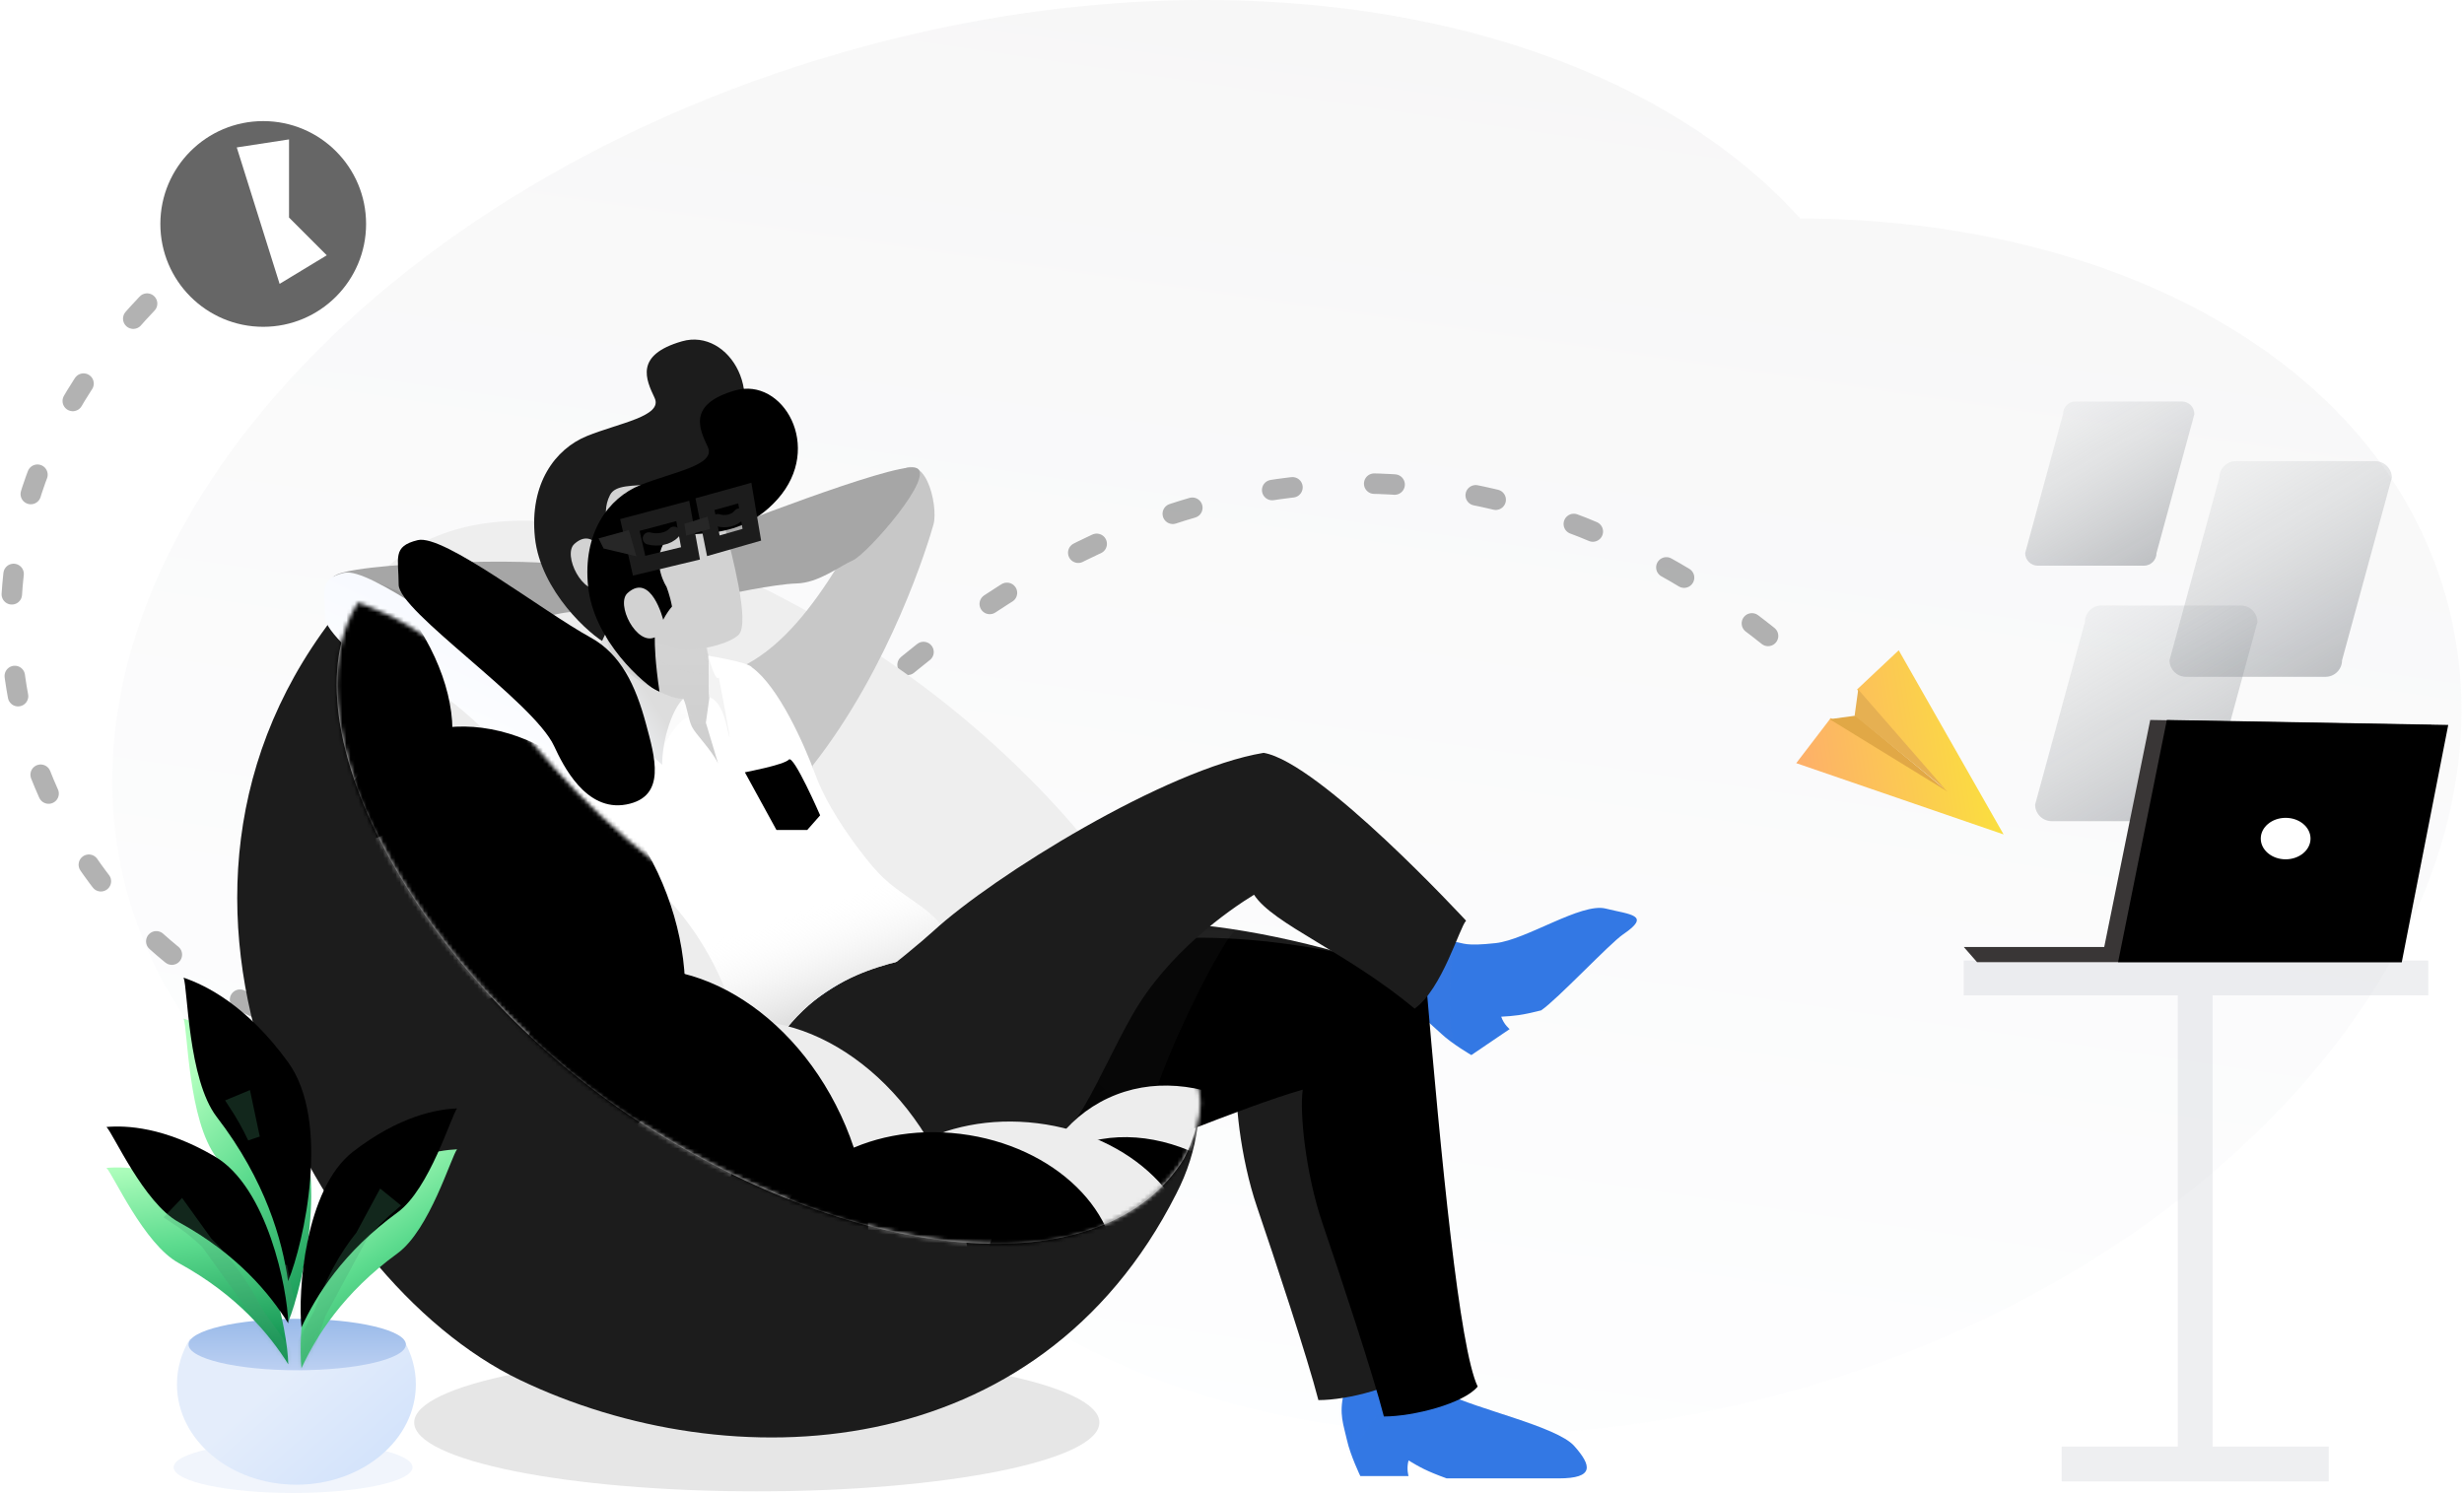 <?xml version="1.0" encoding="UTF-8"?>
<svg width="602px" height="365px" viewBox="0 0 602 365" version="1.1" xmlns="http://www.w3.org/2000/svg" xmlns:xlink="http://www.w3.org/1999/xlink">
    <!-- Generator: Sketch 51.3 (57544) - http://www.bohemiancoding.com/sketch -->
    <title>Artwork</title>
    <desc>Created with Sketch.</desc>
    <defs>
        <linearGradient x1="50%" y1="100%" x2="75.115%" y2="-5.949%" id="linearGradient-1">
            <stop stop-color="#F3F7FE" offset="0%"></stop>
            <stop stop-color="#B3B1B1" offset="100%"></stop>
        </linearGradient>
        <linearGradient x1="30.287%" y1="0%" x2="85.036%" y2="89.71%" id="linearGradient-2">
            <stop stop-color="#B3B7BA" stop-opacity="0.152" offset="0%"></stop>
            <stop stop-color="#7B7F85" stop-opacity="0.457" offset="100%"></stop>
        </linearGradient>
        <polygon id="path-3" points="1.29710448e-05 0.37 8.512 0.37 8.512 110.694 1.29710448e-05 110.694"></polygon>
        <polygon id="path-5" points="-28.374 110.659 36.886 110.659 36.886 119.171 -28.374 119.171"></polygon>
        <polygon id="path-7" points="-52.29 -8.107 61.207 -8.107 61.207 0.405 -52.29 0.405"></polygon>
        <polygon id="path-9" points="4.13452054e-05 59.18 11.912 1.09443191e-05 80.664 1.216 69.314 59.18"></polygon>
        <linearGradient x1="0%" y1="71.67%" x2="106.166%" y2="56.892%" id="linearGradient-11">
            <stop stop-color="#FDAE6B" offset="0%"></stop>
            <stop stop-color="#FAE539" offset="100%"></stop>
        </linearGradient>
        <filter x="-116.6%" y="-139.2%" width="333.3%" height="378.4%" filterUnits="objectBoundingBox" id="filter-12">
            <feGaussianBlur stdDeviation="36.781" in="SourceGraphic"></feGaussianBlur>
        </filter>
        <path d="M1.312,17.899 C0.51,14.244 -0.696,11.525 0.51,6.592 C1.716,1.658 15.592,-1.138 17.343,0.442 C19.093,2.022 18.808,2.868 25.744,6.551 C32.679,10.234 52.558,14.518 56.813,19.297 C61.068,24.075 61.86,27.234 53.017,27.234 L25.663,27.234 C20.754,25.454 19.102,24.496 16.35,22.849 C15.789,24.913 16.35,26.67 16.35,26.67 L4.57,26.67 C4.57,26.67 2.114,21.553 1.312,17.899 Z" id="path-13"></path>
        <path d="M7.348,30.886 C4.738,28.422 2.312,26.917 0.606,22.358 C-1.101,17.798 8.406,8.103 10.649,8.411 C12.893,8.72 13.123,9.543 20.619,8.724 C28.115,7.905 41.522,-1.212 47.481,0.281 C53.44,1.774 58.789,1.805 51.767,6.571 C48.467,8.812 35.69,22.466 31.724,25.158 C26.866,26.394 25.037,26.525 21.962,26.703 C22.631,28.641 24.026,29.732 24.026,29.732 L14.672,36.081 C14.672,36.081 9.959,33.35 7.348,30.886 Z" id="path-15"></path>
        <path d="M3.359,33.241 C8.664,26.083 21.654,11.152 49.617,5.713 C77.579,0.274 103.261,-4.805 150.4,9.218 C154.281,54.732 158.704,100.557 163.167,109.837 C159.763,113.98 147.464,117.145 140.249,117.145 C137.632,106.898 129.43,82.21 125.264,69.999 C121.097,57.788 119.619,42.63 120.424,37.286 C106.219,41.322 77.119,53.589 66.917,57.223 C56.715,60.857 21.71,72.378 10.124,63.103 C-1.463,53.827 -1.947,40.399 3.359,33.241 Z" id="path-17"></path>
        <filter x="-13.5%" y="-18.8%" width="127.0%" height="137.6%" filterUnits="objectBoundingBox" id="filter-19">
            <feGaussianBlur stdDeviation="14" in="SourceAlpha" result="shadowBlurInner1"></feGaussianBlur>
            <feOffset dx="16" dy="4" in="shadowBlurInner1" result="shadowOffsetInner1"></feOffset>
            <feComposite in="shadowOffsetInner1" in2="SourceAlpha" operator="arithmetic" k2="-1" k3="1" result="shadowInnerInner1"></feComposite>
            <feColorMatrix values="0 0 0 0 0.247   0 0 0 0 0.247   0 0 0 0 0.247  0 0 0 1 0" type="matrix" in="shadowInnerInner1"></feColorMatrix>
        </filter>
        <linearGradient x1="50%" y1="100%" x2="100%" y2="39.074%" id="linearGradient-20">
            <stop stop-color="#3F3F3F" offset="0%"></stop>
            <stop stop-color="#A9A9A9" stop-opacity="0.437" offset="100%"></stop>
        </linearGradient>
        <linearGradient x1="50%" y1="16.376%" x2="50%" y2="76.56%" id="linearGradient-21">
            <stop stop-color="#D5D5D5" offset="0%"></stop>
            <stop stop-color="#CECECE" offset="100%"></stop>
        </linearGradient>
        <path d="M4.841,22.763 C3.434,15.709 0.721,3.345 0.18,0.703 C-0.362,-1.939 25.878,7.187 25.878,7.187 L29.178,24.482 L32.954,53.732 C32.954,53.732 6.247,29.817 4.841,22.763 Z" id="path-22"></path>
        <linearGradient x1="76.236%" y1="86.236%" x2="67.085%" y2="62.801%" id="linearGradient-24">
            <stop stop-color="#E0E0E0" offset="0%"></stop>
            <stop stop-color="#FFFFFF" stop-opacity="0" offset="100%"></stop>
        </linearGradient>
        <path d="M45.152,0.12 C45.152,0.12 55.115,1.742 55.801,2.988 C62.28,7.694 68.514,21.7 71.176,28.956 C73.837,36.212 78.941,43.705 83.542,49.531 C88.143,55.357 90.35,56.559 96.379,60.869 C102.407,65.18 104.622,68.6 101.21,71.813 C97.798,75.027 78.152,73.779 64.166,91.253 C51.949,96.262 51.964,98.093 48.334,87.271 C44.704,76.448 14.855,49.387 10.014,45.573 C5.172,41.759 7.043,38.094 5.822,26.411 C4.602,14.729 -4.2,5.256 3.203,5.256 C9.038,7.428 14.722,2.988 17.287,2.988 C26.634,5.315 28.762,14.515 32.643,12.585 C36.523,10.656 39.007,10.656 39.007,10.656 C39.912,12.493 40.204,15.639 41.109,17.476 C42.014,19.312 45.802,22.996 47.486,26.411 L44.51,16.474 L45.34,10.532 L45.152,0.12 Z" id="path-25"></path>
        <path d="M22.899,20.133 C29.996,23.007 52.982,11.568 60.275,12.584 C66.98,13.518 58.473,3.033 55.955,1.177 C53.437,-0.678 3.092,0.163 0.45,4.035 C-2.193,7.908 17.013,17.75 22.899,20.133 Z" id="path-27"></path>
        <path d="M91.99,48.635 C91.99,48.635 88.564,43.43 91.212,38.268 C93.86,33.106 107.84,39.991 119.162,27.264 C130.484,14.536 120.424,-2.64 108.784,0.71 C97.145,4.059 99.999,10.06 102.109,14.536 C104.219,19.012 93.363,20.693 85.599,23.844 C77.835,26.995 71.498,35.472 72.866,48.635 C74.234,61.798 86.446,72.575 90.332,74.558 C89.202,66.78 89.152,63.206 89.152,61.04 C84.694,63.099 79.501,52.884 82.524,50.197 C88.299,45.063 91.212,56.756 91.212,56.756 C91.212,56.756 91.99,55.091 93.363,53.513 C92.84,50.697 91.99,48.635 91.99,48.635 Z" id="path-29"></path>
        <filter x="-30.1%" y="-20.9%" width="160.3%" height="141.7%" filterUnits="objectBoundingBox" id="filter-30">
            <feGaussianBlur stdDeviation="9" in="SourceAlpha" result="shadowBlurInner1"></feGaussianBlur>
            <feOffset dx="13" dy="12" in="shadowBlurInner1" result="shadowOffsetInner1"></feOffset>
            <feComposite in="shadowOffsetInner1" in2="SourceAlpha" operator="arithmetic" k2="-1" k3="1" result="shadowInnerInner1"></feComposite>
            <feColorMatrix values="0 0 0 0 0   0 0 0 0 0   0 0 0 0 0  0 0 0 0.14 0" type="matrix" in="shadowInnerInner1"></feColorMatrix>
        </filter>
        <linearGradient x1="23.861%" y1="57.532%" x2="50%" y2="33.787%" id="linearGradient-31">
            <stop stop-color="#EBEDF0" offset="0%"></stop>
            <stop stop-color="#DDDDDD" offset="100%"></stop>
        </linearGradient>
        <linearGradient x1="87.568%" y1="16.269%" x2="57.908%" y2="80.014%" id="linearGradient-32">
            <stop stop-color="#F5F8FF" offset="0%"></stop>
            <stop stop-color="#FFFFFF" offset="100%"></stop>
        </linearGradient>
        <path d="M68.471,81.084 C56.483,74.494 32.535,55.758 26.24,57.287 C19.946,58.816 21.579,61.657 21.579,68.173 C21.579,74.689 54.475,96.693 59.54,107.581 C61.709,112.242 67.263,123.755 77.207,121.879 C87.15,120.003 84.134,110.123 81.991,102.154 C79.472,92.786 75.854,85.143 68.471,81.084 Z" id="path-33"></path>
        <filter x="-23.9%" y="-23.1%" width="147.8%" height="146.2%" filterUnits="objectBoundingBox" id="filter-34">
            <feGaussianBlur stdDeviation="6" in="SourceAlpha" result="shadowBlurInner1"></feGaussianBlur>
            <feOffset dx="18" dy="-8" in="shadowBlurInner1" result="shadowOffsetInner1"></feOffset>
            <feComposite in="shadowOffsetInner1" in2="SourceAlpha" operator="arithmetic" k2="-1" k3="1" result="shadowInnerInner1"></feComposite>
            <feColorMatrix values="0 0 0 0 0.901   0 0 0 0 0.901   0 0 0 0 0.901  0 0 0 1 0" type="matrix" in="shadowInnerInner1"></feColorMatrix>
        </filter>
        <path d="M76.508,128.537 C131.364,162.814 188.017,166.56 207.066,136.075 C229.943,91.635 151.5,110.864 96.644,76.586 C41.789,42.309 43.144,13.697 5.306,0.071 C-13.742,30.556 21.652,94.259 76.508,128.537 Z" id="path-35"></path>
        <path d="M-21.617,85.265 C7.015,103.858 39.813,104.168 51.64,85.956 C63.467,67.745 49.843,37.908 21.212,19.314 C-7.42,0.721 -40.218,0.411 -52.045,18.623 C-63.872,36.834 -50.249,66.671 -21.617,85.265 Z" id="path-37"></path>
        <filter x="-26.9%" y="-32.0%" width="153.7%" height="164.0%" filterUnits="objectBoundingBox" id="filter-38">
            <feGaussianBlur stdDeviation="10.5" in="SourceAlpha" result="shadowBlurInner1"></feGaussianBlur>
            <feOffset dx="-27.5" dy="-39.3" in="shadowBlurInner1" result="shadowOffsetInner1"></feOffset>
            <feComposite in="shadowOffsetInner1" in2="SourceAlpha" operator="arithmetic" k2="-1" k3="1" result="shadowInnerInner1"></feComposite>
            <feColorMatrix values="0 0 0 0 0.665   0 0 0 0 0.665   0 0 0 0 0.665  0 0 0 0.43 0" type="matrix" in="shadowInnerInner1"></feColorMatrix>
        </filter>
        <path d="M78.83,159.376 C99.931,149.537 106.49,118.945 93.482,91.047 C80.473,63.15 52.821,48.511 31.721,58.35 C10.62,68.19 4.06,98.782 17.069,126.679 C30.078,154.577 57.729,169.216 78.83,159.376 Z" id="path-39"></path>
        <filter x="-25.6%" y="-21.4%" width="151.1%" height="142.8%" filterUnits="objectBoundingBox" id="filter-40">
            <feGaussianBlur stdDeviation="10.5" in="SourceAlpha" result="shadowBlurInner1"></feGaussianBlur>
            <feOffset dx="-14.9" dy="-24.9" in="shadowBlurInner1" result="shadowOffsetInner1"></feOffset>
            <feComposite in="shadowOffsetInner1" in2="SourceAlpha" operator="arithmetic" k2="-1" k3="1" result="shadowInnerInner1"></feComposite>
            <feColorMatrix values="0 0 0 0 0.665   0 0 0 0 0.665   0 0 0 0 0.665  0 0 0 0.43 0" type="matrix" in="shadowInnerInner1"></feColorMatrix>
        </filter>
        <path d="M133.552,206.396 C154.652,196.557 161.212,165.965 148.203,138.068 C135.194,110.17 107.543,95.531 86.442,105.37 C65.342,115.21 58.782,145.802 71.791,173.699 C84.8,201.597 112.451,216.236 133.552,206.396 Z" id="path-41"></path>
        <filter x="-25.6%" y="-21.4%" width="151.1%" height="142.8%" filterUnits="objectBoundingBox" id="filter-42">
            <feGaussianBlur stdDeviation="10.5" in="SourceAlpha" result="shadowBlurInner1"></feGaussianBlur>
            <feOffset dx="-24.9" dy="-12.7" in="shadowBlurInner1" result="shadowOffsetInner1"></feOffset>
            <feComposite in="shadowOffsetInner1" in2="SourceAlpha" operator="arithmetic" k2="-1" k3="1" result="shadowInnerInner1"></feComposite>
            <feColorMatrix values="0 0 0 0 0.665   0 0 0 0 0.665   0 0 0 0 0.665  0 0 0 0.43 0" type="matrix" in="shadowInnerInner1"></feColorMatrix>
        </filter>
        <path d="M235.698,222.205 C256.799,212.365 263.359,181.774 250.35,153.876 C237.341,125.978 209.69,111.339 188.589,121.179 C167.489,131.018 160.929,161.61 173.938,189.508 C186.946,217.405 214.598,232.044 235.698,222.205 Z" id="path-43"></path>
        <filter x="-18.7%" y="-15.7%" width="137.4%" height="131.4%" filterUnits="objectBoundingBox" id="filter-44">
            <feGaussianBlur stdDeviation="10.5" in="SourceAlpha" result="shadowBlurInner1"></feGaussianBlur>
            <feOffset dx="-9.9" dy="12.6" in="shadowBlurInner1" result="shadowOffsetInner1"></feOffset>
            <feComposite in="shadowOffsetInner1" in2="SourceAlpha" operator="arithmetic" k2="-1" k3="1" result="shadowInnerInner1"></feComposite>
            <feColorMatrix values="0 0 0 0 0.665   0 0 0 0 0.665   0 0 0 0 0.665  0 0 0 0.43 0" type="matrix" in="shadowInnerInner1"></feColorMatrix>
        </filter>
        <path d="M163.421,191.289 C186.53,194.126 207.021,182.106 209.19,164.44 C211.36,146.775 194.385,130.155 171.276,127.317 C148.168,124.48 127.676,136.5 125.507,154.165 C123.338,171.831 140.313,188.451 163.421,191.289 Z" id="path-45"></path>
        <filter x="-23.7%" y="-30.7%" width="147.3%" height="161.4%" filterUnits="objectBoundingBox" id="filter-46">
            <feGaussianBlur stdDeviation="10.5" in="SourceAlpha" result="shadowBlurInner1"></feGaussianBlur>
            <feOffset dx="-18.8" dy="2.6" in="shadowBlurInner1" result="shadowOffsetInner1"></feOffset>
            <feComposite in="shadowOffsetInner1" in2="SourceAlpha" operator="arithmetic" k2="-1" k3="1" result="shadowInnerInner1"></feComposite>
            <feColorMatrix values="0 0 0 0 0.665   0 0 0 0 0.665   0 0 0 0 0.665  0 0 0 0.43 0" type="matrix" in="shadowInnerInner1"></feColorMatrix>
        </filter>
        <linearGradient x1="100%" y1="100%" x2="27.934%" y2="50%" id="linearGradient-47">
            <stop stop-color="#CEE0FB" offset="0%"></stop>
            <stop stop-color="#E4EDFB" offset="100%"></stop>
        </linearGradient>
        <path d="M55.515,0.961 C57.345,4.167 58.37,7.759 58.37,11.552 C58.37,25.096 45.303,36.076 29.185,36.076 C13.066,36.076 4.05345151e-05,25.096 4.05345151e-05,11.552 C4.05345151e-05,7.538 1.148,3.749 3.183,0.405 C16.111,2.452 41.845,2.32 55.515,0.961 Z" id="path-48"></path>
        <linearGradient x1="50%" y1="0%" x2="50%" y2="100%" id="linearGradient-50">
            <stop stop-color="#99BAE9" offset="0%"></stop>
            <stop stop-color="#BCD0F2" offset="100%"></stop>
        </linearGradient>
        <path d="M26.55,1.29710448e-05 C41.213,1.29710448e-05 53.1,2.813 53.1,6.283 C53.1,9.753 41.213,12.566 26.55,12.566 C11.887,12.566 -4.45879667e-05,9.753 -4.45879667e-05,6.283 C-4.45879667e-05,2.813 11.887,1.29710448e-05 26.55,1.29710448e-05 Z" id="path-51"></path>
        <linearGradient x1="34.233%" y1="5.042%" x2="78.602%" y2="100%" id="linearGradient-53">
            <stop stop-color="#B1FFBE" offset="0%"></stop>
            <stop stop-color="#5CDB8E" offset="44.421%"></stop>
            <stop stop-color="#149654" offset="100%"></stop>
        </linearGradient>
        <path d="M25.537,74.178 C24.087,64.144 20.098,49.655 8.107,34.049 C1.043,24.856 1.02,2.469 3.64810636e-05,-2.59420897e-05 C5.543,1.906 15.5,6.819 25.537,20.673 C36.058,35.195 29.384,64.811 25.537,74.178 Z" id="path-54"></path>
        <filter x="-36.9%" y="-15.5%" width="173.7%" height="131.0%" filterUnits="objectBoundingBox" id="filter-56">
            <feGaussianBlur stdDeviation="6.5" in="SourceAlpha" result="shadowBlurInner1"></feGaussianBlur>
            <feOffset dx="0" dy="-10" in="shadowBlurInner1" result="shadowOffsetInner1"></feOffset>
            <feComposite in="shadowOffsetInner1" in2="SourceAlpha" operator="arithmetic" k2="-1" k3="1" result="shadowInnerInner1"></feComposite>
            <feColorMatrix values="0 0 0 0 0.221   0 0 0 0 0.779   0 0 0 0 0.473  0 0 0 1 0" type="matrix" in="shadowInnerInner1"></feColorMatrix>
        </filter>
        <linearGradient x1="78.601%" y1="-9.302%" x2="90.361%" y2="88.816%" id="linearGradient-57">
            <stop stop-color="#B1FFBE" offset="0%"></stop>
            <stop stop-color="#5CDB8E" offset="44.421%"></stop>
            <stop stop-color="#149654" offset="100%"></stop>
        </linearGradient>
        <path d="M44.633,48.402 C40.153,41.237 32.239,31.527 17.843,23.654 C9.362,19.017 1.819,1.952 0.21,0.412 C5.081,0.003 14.33,0.405 26.646,7.598 C39.557,15.138 44.419,39.966 44.633,48.402 Z" id="path-58"></path>
        <filter x="-25.9%" y="-23.9%" width="151.8%" height="147.8%" filterUnits="objectBoundingBox" id="filter-60">
            <feGaussianBlur stdDeviation="6.5" in="SourceAlpha" result="shadowBlurInner1"></feGaussianBlur>
            <feOffset dx="0" dy="-10" in="shadowBlurInner1" result="shadowOffsetInner1"></feOffset>
            <feComposite in="shadowOffsetInner1" in2="SourceAlpha" operator="arithmetic" k2="-1" k3="1" result="shadowInnerInner1"></feComposite>
            <feColorMatrix values="0 0 0 0 0.221   0 0 0 0 0.779   0 0 0 0 0.473  0 0 0 1 0" type="matrix" in="shadowInnerInner1"></feColorMatrix>
        </filter>
        <path d="M0.424,53.842 C3.956,46.13 10.579,35.442 23.898,25.746 C31.743,20.034 37.042,2.07 38.444,0.329 C33.54,0.55 24.379,2.143 13.045,10.893 C1.164,20.066 -0.458,45.415 0.424,53.842 Z" id="path-61"></path>
        <filter x="-30.1%" y="-21.5%" width="160.2%" height="143.0%" filterUnits="objectBoundingBox" id="filter-63">
            <feGaussianBlur stdDeviation="6.5" in="SourceAlpha" result="shadowBlurInner1"></feGaussianBlur>
            <feOffset dx="0" dy="-10" in="shadowBlurInner1" result="shadowOffsetInner1"></feOffset>
            <feComposite in="shadowOffsetInner1" in2="SourceAlpha" operator="arithmetic" k2="-1" k3="1" result="shadowInnerInner1"></feComposite>
            <feColorMatrix values="0 0 0 0 0.221   0 0 0 0 0.779   0 0 0 0 0.473  0 0 0 1 0" type="matrix" in="shadowInnerInner1"></feColorMatrix>
        </filter>
        <path d="M25.131,-8.10690301e-07 C39.011,-8.10690301e-07 50.263,11.252 50.263,25.131 C50.263,39.011 39.011,50.263 25.131,50.263 C11.252,50.263 1.11022302e-16,39.011 1.11022302e-16,25.131 C1.11022302e-16,11.252 11.252,-8.10690301e-07 25.131,-8.10690301e-07 Z" id="path-64"></path>
    </defs>
    <g id="Welcome" stroke="none" stroke-width="1" fill="none" fill-rule="evenodd">
        <g id="Home" transform="translate(-218, -6316)">
            <g id="Group-2" transform="translate(220, 6300)">
                <g id="Artwork" transform="translate(0, 16)">
                    <path d="M437.818,53.368 C514.947,53.659 579.022,88.239 595.437,145.317 C617.253,221.176 546.621,308.048 437.675,339.35 C359.019,361.95 281.896,349.405 236.882,312.135 C136.936,324.775 49.132,287.877 29.425,219.352 C6.475,139.55 84.568,47.075 203.85,12.802 C299.686,-14.733 392.952,3.679 437.818,53.368 Z" id="background" fill="url(#linearGradient-1)" opacity="0.118"></path>
                    <g id="programs" transform="translate(492.786, 98.094)" fill="url(#linearGradient-2)">
                        <path d="M12.342,-1.98619124e-05 L38.26,-1.98619124e-05 C39.964,-1.98619124e-05 41.345,1.382 41.345,3.087 L32.089,37.042 C32.089,38.747 30.707,40.129 29.003,40.129 L3.086,40.129 C1.381,40.129 -1.62138061e-05,38.747 -1.62138061e-05,37.042 L9.256,3.087 C9.256,1.382 10.638,-1.98619124e-05 12.342,-1.98619124e-05 Z" id="3"></path>
                        <path d="M51.479,14.592 L85.528,14.592 C87.767,14.592 89.581,16.407 89.581,18.646 L77.421,63.234 C77.421,65.472 75.606,67.287 73.367,67.287 L39.318,67.287 C37.08,67.287 35.265,65.472 35.265,63.234 L47.425,18.646 C47.425,16.407 49.24,14.592 51.479,14.592 Z" id="2"></path>
                        <path d="M18.646,49.857 L52.695,49.857 C54.934,49.857 56.748,51.672 56.748,53.911 L44.588,98.499 C44.588,100.738 42.773,102.552 40.534,102.552 L6.486,102.552 C4.247,102.552 2.432,100.738 2.432,98.499 L14.592,53.911 C14.592,51.672 16.407,49.857 18.646,49.857 Z" id="1"></path>
                    </g>
                    <g id="laptop" transform="translate(477.788, 175.92)">
                        <g id="table" opacity="0.2" transform="translate(52.29, 66.882)">
                            <mask id="mask-4" fill="white">
                                <use xlink:href="#path-3"></use>
                            </mask>
                            <use id="Rectangle-3" fill="#ABB0BB" xlink:href="#path-3"></use>
                            <mask id="mask-6" fill="white">
                                <use xlink:href="#path-5"></use>
                            </mask>
                            <use id="Rectangle-2-copy" fill="#ABB0BB" xlink:href="#path-5"></use>
                            <mask id="mask-8" fill="white">
                                <use xlink:href="#path-7"></use>
                            </mask>
                            <use id="Rectangle-2" fill="#ABB0BB" xlink:href="#path-7"></use>
                        </g>
                        <polygon id="front" fill="#393636" points="33.644 58.775 45.555 1.09443191e-05 114.307 1.216 102.552 58.775"></polygon>
                        <polygon id="bottom" fill="#393636" points="3.93184797e-05 55.471 107.002 55.471 107.002 59.18 3.243 59.18"></polygon>
                        <g id="back" transform="translate(37.697, 0)">
                            <mask id="mask-10" fill="white">
                                <use xlink:href="#path-9"></use>
                            </mask>
                            <use id="Shape-9" fill="#000000" xlink:href="#path-9"></use>
                            <path d="M40.94,23.915 C44.298,23.915 47.02,26.184 47.02,28.982 C47.02,31.78 44.298,34.049 40.94,34.049 C37.582,34.049 34.86,31.78 34.86,28.982 C34.86,26.184 37.582,23.915 40.94,23.915 Z" id="Ellipse-5" fill="#FFFFFF" mask="url(#mask-10)"></path>
                        </g>
                    </g>
                    <g id="message" transform="translate(0.292, 74.178)">
                        <path d="M33.644,8.10690303e-05 C-65.481,104.134 80.186,251.427 168.573,140.781 C317.468,-45.61 444.258,94.445 444.258,94.445" id="line" stroke="#666666" stroke-width="5" fill-opacity="0" fill="#000000" opacity="0.5" stroke-linecap="round" stroke-dasharray="5,20"></path>
                        <g id="rocket" transform="translate(436.557, 84.717)">
                            <polygon id="Shape-5" fill="url(#linearGradient-11)" points="0.005 27.577 8.449 16.546 35.819 33.672 14.854 9.579 25.045 2.02672576e-05 50.668 44.993"></polygon>
                            <polygon id="Shape-6" fill="#E1A846" points="8.158 16.836 14.563 15.965 36.983 34.543"></polygon>
                            <polygon id="Shape-7" fill="#E6B052" points="14.272 15.965 15.146 9.579 36.401 33.963"></polygon>
                        </g>
                    </g>
                    <g id="Person" transform="translate(55.824, 82.69)">
                        <path d="M127.076,281.715 C173.304,281.715 210.779,274.183 210.779,264.893 C210.779,255.603 173.304,248.071 127.076,248.071 C80.847,248.071 43.372,255.603 43.372,264.893 C43.372,274.183 80.847,281.715 127.076,281.715 Z" id="chair-shadow" fill="#E6E6E6"></path>
                        <path d="M69.143,254.468 C120.439,279.075 195.753,275.824 229.537,209.047 C251.857,166.08 204.236,114.63 151.928,78.854 C104.981,46.746 63.224,39.464 38.723,57.541 C35.926,59.605 30.953,59.199 28.693,62.008 C-33.494,132.991 17.848,229.86 69.143,254.468 Z" id="chair" fill="#1C1C1C"></path>
                        <path d="M100.829,192.987 C155.684,227.264 212.338,231.01 231.387,200.525 C249.062,167.59 206.183,108.024 151.327,73.746 C96.471,39.469 48.676,34.036 29.627,64.521 C10.578,95.005 45.973,158.709 100.829,192.987 Z" id="cushion" fill="#EEEEEE"></path>
                        <path d="M113.225,168.939 C137.821,184.318 163.223,185.998 171.765,172.322 C179.689,157.546 160.464,130.822 135.868,115.444 C111.272,100.066 89.842,97.628 81.3,111.305 C72.759,124.982 88.63,153.561 113.225,168.939 Z" id="shadow" fill="#94B0D7" filter="url(#filter-12)"></path>
                        <g id="shoe" transform="translate(269.96, 251.314)">
                            <mask id="mask-14" fill="white">
                                <use xlink:href="#path-13"></use>
                            </mask>
                            <use id="Path-17" fill="#3378E4" xlink:href="#path-13"></use>
                            <path d="M1.342,23.901 C3.879,17.362 13.771,5.162 16.637,1.192 C18.547,-1.455 12.217,0.105 -2.354,5.871 C-1.582,22.25 -0.35,28.26 1.342,23.901 Z" id="Path-21" fill="#3D82F0" style="mix-blend-mode: multiply;" opacity="0.2" mask="url(#mask-14)"></path>
                        </g>
                        <g id="shoe" transform="translate(286.984, 139.033)">
                            <mask id="mask-16" fill="white">
                                <use xlink:href="#path-15"></use>
                            </mask>
                            <use id="Path-17-Copy" fill="#3378E4" xlink:href="#path-15"></use>
                            <path d="M11.211,35.119 C7.284,26.983 11.328,8.628 9.537,7.002 C8.343,5.918 4.826,10.297 -1.013,20.138 C-3.791,22.893 -2.948,26.33 1.515,30.449 C8.21,36.628 15.137,43.254 11.211,35.119 Z" id="Path-19" fill="#617FC8" style="mix-blend-mode: multiply;" opacity="0.2" mask="url(#mask-16)"></path>
                        </g>
                        <path d="M124.526,79.661 C142.743,69.96 153.123,41.643 160.647,33.681 C168.171,25.719 171.494,40.952 170.25,45.437 C169.006,49.922 159.837,80.066 140.696,104.41 C140.696,120.314 122.172,92.421 124.526,79.661 Z" id="sleeve" fill="#C7C7C7"></path>
                        <path d="M116.733,47.53 C116.733,47.53 159.912,30.453 165.75,31.582 C171.587,32.711 154.14,52.61 150.571,54.215 C147.001,55.821 142.15,59.738 136.781,59.878 C131.413,60.018 119.072,62.676 119.072,62.676 L116.733,47.53 Z" id="arm" fill="#A6A6A6"></path>
                        <g id="leg" transform="translate(124.036, 142.276)">
                            <mask id="mask-18" fill="white">
                                <use xlink:href="#path-17"></use>
                            </mask>
                            <g id="Path-7">
                                <use fill="#1C1C1C" fill-rule="evenodd" xlink:href="#path-17"></use>
                                <use fill="black" fill-opacity="1" filter="url(#filter-19)" xlink:href="#path-17"></use>
                            </g>
                            <path d="M99.742,45.591 C99.742,39.248 115.803,5.773 120.103,2.194 C122.97,-0.192 120.147,-1.207 111.632,-0.853 C92.235,19.28 81.263,34.761 78.716,45.591 C74.895,61.835 99.742,51.933 99.742,45.591 Z" id="Path" fill="url(#linearGradient-20)" style="mix-blend-mode: multiply;" opacity="0.3" mask="url(#mask-18)"></path>
                        </g>
                        <g id="neck" transform="translate(87.555, 60.802)">
                            <mask id="mask-23" fill="white">
                                <use xlink:href="#path-22"></use>
                            </mask>
                            <use id="Path-4" fill="url(#linearGradient-21)" xlink:href="#path-22"></use>
                            <path d="M1.611,1.438 C1.611,4.094 11.569,15.45 16.948,18.563 C20.534,20.638 25.558,21.579 32.019,21.387 L30.542,6.095 L1.611,-1.21 C1.611,-1.215 1.611,-0.332 1.611,1.438 Z" id="Path-22" fill="#C6C6C6" style="mix-blend-mode: multiply;" opacity="0.2" mask="url(#mask-23)"></path>
                        </g>
                        <g id="shirt" transform="translate(70.125, 77.421)">
                            <mask id="mask-26" fill="white">
                                <use xlink:href="#path-25"></use>
                            </mask>
                            <g id="Path-9">
                                <use fill="#FFFFFF" xlink:href="#path-25"></use>
                                <use fill="url(#linearGradient-24)" xlink:href="#path-25"></use>
                            </g>
                            <path d="M33.605,23.179 C36.554,17.815 38.887,15.133 40.605,15.133 C42.322,15.133 42.022,12.526 39.703,7.31 L31.67,13.385 L33.605,23.179 Z" id="Path-23" fill="#D9D9D9" opacity="0.3" mask="url(#mask-26)"></path>
                        </g>
                        <path d="M170.216,144.812 C184.899,131.333 226.929,105.247 250.898,101.264 C264.628,103.547 300.361,142.276 300.361,142.276 C298.75,143.974 294.503,159.027 287.795,163.759 C270.902,149.736 253.289,143.188 248.559,135.937 C242.66,139.528 227.496,150.015 218.774,165.423 C210.051,180.83 204.265,198.384 194.325,198.823 C184.385,199.263 170.368,200.398 157.455,192.09 C149.956,187.264 128.365,176.509 138.854,169.462 C144.865,165.423 164.06,150.462 170.216,144.812 Z" id="leg" fill="#1C1C1C"></path>
                        <path d="M112.979,32.322 C113.973,34.832 119.43,45.848 119.956,48.594 C120.481,51.34 125.674,69.655 122.581,72.476 C119.487,75.297 110.211,76.725 107.619,75.821 C105.027,74.918 99.454,74.34 97.283,70.53 C95.615,67.602 90.314,60.806 88.924,61.195 C88.416,62.239 86.646,63.354 85.759,62.637 C81.928,59.541 78.645,56.188 80.204,48.594 C81.762,41 87.227,37.253 93.086,34.788 C98.944,32.322 111.984,29.812 112.979,32.322 Z" id="face" fill="#D2D2D2"></path>
                        <g id="arm" transform="translate(23.105, 54.316)">
                            <mask id="mask-28" fill="white">
                                <use xlink:href="#path-27"></use>
                            </mask>
                            <use id="Path-13" fill="#A6A6A6" xlink:href="#path-27"></use>
                            <path d="M8.925,4.396 C10.417,4.939 40.688,18.13 48.177,16.303 C53.17,15.085 46.949,17.388 29.514,23.211 C14.793,10.306 7.93,4.034 8.925,4.396 Z" id="Path-24" fill="#737475" opacity="0.5" mask="url(#mask-28)"></path>
                        </g>
                        <g id="hair">
                            <use fill="#1C1C1C" fill-rule="evenodd" xlink:href="#path-29"></use>
                            <use fill="black" fill-opacity="1" filter="url(#filter-30)" xlink:href="#path-29"></use>
                        </g>
                        <path d="M115.519,87.674 C119.063,88.934 119.742,95.481 120.351,97.327 C120.959,99.173 117.796,82.855 117.796,82.855 C116.683,84.391 114.302,73.97 114.75,75.498 C115.953,79.608 114.945,84.263 115.519,87.674 Z" id="colar" fill="#F3F3F3"></path>
                        <path d="M103.953,104.171 C103.953,98.371 106.259,90.767 109.105,88.054 C104.977,88.309 92.834,81.054 91.538,77.009 C90.242,72.965 90.001,72.387 90.001,72.387 C90.001,72.387 87.502,77.224 87.502,80.292 C89.27,86.947 97.161,98.5 103.953,104.171 Z" id="colar" fill="url(#linearGradient-31)"></path>
                        <g id="sleeve">
                            <use fill="url(#linearGradient-32)" fill-rule="evenodd" xlink:href="#path-33"></use>
                            <use fill="black" fill-opacity="1" filter="url(#filter-34)" xlink:href="#path-33"></use>
                        </g>
                        <g id="glasses" transform="translate(88.365, 37.697)">
                            <path d="M12.339,11.174 C14.438,11.732 17.06,11.324 18.462,9.793" id="Path-18" stroke="#1C1C1C" stroke-width="3" fill-opacity="0" fill="#000000" stroke-linecap="round"></path>
                            <path d="M29.174,6.715 C30.986,7.273 33.251,6.865 34.462,5.334" id="Path-18-Copy" stroke="#1C1C1C" stroke-width="3" fill-opacity="0" fill="#000000" stroke-linecap="round"></path>
                            <polygon id="Path-14" stroke="#1C1C1C" stroke-width="4" fill-opacity="0" fill="#000000" points="7.702 7.886 9.956 17.841 22.512 14.827 20.621 4.459"></polygon>
                            <polygon id="Path-14-Copy" stroke="#1C1C1C" stroke-width="4" fill-opacity="0" fill="#000000" points="26.051 2.799 28.096 12.971 37.498 10.275 35.782 0.095"></polygon>
                            <polygon id="Path-15" fill="#272727" points="7.448 9.139 0.045 11.165 1.283 13.636 9.284 15.525"></polygon>
                            <polygon id="Path-16" fill="#272727" points="21.037 7.598 26.686 5.858 27.307 8.84 21.442 10.476"></polygon>
                        </g>
                        <g id="cushion" transform="translate(24.321, 64.45)">
                            <g id="Mask-by-Oval">
                                <g id="Oval-3-+-Oval-3-Copy-+-Oval-3-Copy-2-+-Oval-3-Copy-4-+-Oval-3-Copy-3-Mask">
                                    <mask id="mask-36" fill="white">
                                        <use xlink:href="#path-35"></use>
                                    </mask>
                                    <use id="Mask" fill-opacity="0" fill="#000000" xlink:href="#path-35"></use>
                                    <g id="Oval-3" mask="url(#mask-36)">
                                        <use fill="#EDEDED" fill-rule="evenodd" xlink:href="#path-37"></use>
                                        <use fill="black" fill-opacity="1" filter="url(#filter-38)" xlink:href="#path-37"></use>
                                    </g>
                                    <g id="Oval-3-Copy" mask="url(#mask-36)">
                                        <use fill="#EDEDED" fill-rule="evenodd" xlink:href="#path-39"></use>
                                        <use fill="black" fill-opacity="1" filter="url(#filter-40)" xlink:href="#path-39"></use>
                                    </g>
                                    <g id="Oval-3-Copy-2" mask="url(#mask-36)">
                                        <use fill="#EDEDED" fill-rule="evenodd" xlink:href="#path-41"></use>
                                        <use fill="black" fill-opacity="1" filter="url(#filter-42)" xlink:href="#path-41"></use>
                                    </g>
                                    <g id="Oval-3-Copy-4" mask="url(#mask-36)">
                                        <use fill="#EDEDED" fill-rule="evenodd" xlink:href="#path-43"></use>
                                        <use fill="black" fill-opacity="1" filter="url(#filter-44)" xlink:href="#path-43"></use>
                                    </g>
                                    <g id="Oval-3-Copy-3" mask="url(#mask-36)">
                                        <use fill="#EDEDED" fill-rule="evenodd" xlink:href="#path-45"></use>
                                        <use fill="black" fill-opacity="1" filter="url(#filter-46)" xlink:href="#path-45"></use>
                                    </g>
                                </g>
                            </g>
                        </g>
                        <path d="M124.16,106.018 C124.16,106.018 133.754,104.204 134.905,102.913 C136.055,101.623 142.553,116.531 142.553,116.531 L139.398,120.112 L131.878,120.112 L124.16,106.018 Z" id="pocket" fill="#000000"></path>
                    </g>
                    <g id="Plant" transform="translate(23.802, 248.882)">
                        <g id="Pot" transform="translate(16.619, 73.367)">
                            <path d="M29.185,29.996 C45.303,29.996 58.37,32.808 58.37,36.278 C58.37,39.748 45.303,42.561 29.185,42.561 C13.066,42.561 -1.8645877e-05,39.748 -1.8645877e-05,36.278 C-1.8645877e-05,32.808 13.066,29.996 29.185,29.996 Z" id="shadow" fill="#BBCFF2" opacity="0.2"></path>
                            <g id="Ellipse-2" transform="translate(0.811, 4.459)">
                                <mask id="mask-49" fill="white">
                                    <use xlink:href="#path-48"></use>
                                </mask>
                                <use fill="url(#linearGradient-47)" xlink:href="#path-48"></use>
                            </g>
                            <g id="Ellipse-1" transform="translate(3.648, 0)">
                                <mask id="mask-52" fill="white">
                                    <use xlink:href="#path-51"></use>
                                </mask>
                                <use fill="url(#linearGradient-50)" xlink:href="#path-51"></use>
                            </g>
                        </g>
                        <g id="leaves">
                            <g id="leaf">
                                <g transform="translate(19.051, 0)">
                                    <g id="Shape-2">
                                        <mask id="mask-55" fill="white">
                                            <use xlink:href="#path-54"></use>
                                        </mask>
                                        <g>
                                            <use fill="url(#linearGradient-53)" fill-rule="evenodd" xlink:href="#path-54"></use>
                                            <use fill="black" fill-opacity="1" filter="url(#filter-56)" xlink:href="#path-54"></use>
                                        </g>
                                        <path d="M17.146,29.135 L15.121,19.552 L12.4,20.686 C14.213,23.446 15.791,26.241 17.146,29.135 Z M23.776,60.509 C23.908,64.709 23.855,69.219 23.633,74.11 L26.599,73.868 L23.776,60.509 Z" id="Shape-3" stroke="#489C71" stroke-width="3" fill-opacity="0" fill="#000000" opacity="0.5" style="mix-blend-mode: multiply;" mask="url(#mask-55)"></path>
                                    </g>
                                </g>
                                <g transform="translate(0, 36.076)">
                                    <g id="Shape-2">
                                        <mask id="mask-59" fill="white">
                                            <use xlink:href="#path-58"></use>
                                        </mask>
                                        <g>
                                            <use fill="url(#linearGradient-57)" fill-rule="evenodd" xlink:href="#path-58"></use>
                                            <use fill="black" fill-opacity="1" filter="url(#filter-60)" xlink:href="#path-58"></use>
                                        </g>
                                        <path d="M37.113,35.943 L24.696,18.679 C29.432,23.214 33.406,28.744 37.113,35.943 Z M24.696,18.679 L18.523,10.096 L16.491,12.231 C19.486,14.169 22.197,16.285 24.696,18.679 Z M37.113,35.943 C39.102,39.806 41.014,44.151 42.925,49.08 L45.541,47.662 L37.113,35.943 Z" id="Shape-3" stroke="#489C71" stroke-width="3" fill-opacity="0" fill="#000000" opacity="0.5" style="mix-blend-mode: multiply;" mask="url(#mask-59)"></path>
                                    </g>
                                </g>
                                <g transform="translate(47.425, 31.617)">
                                    <g id="Shape-2">
                                        <mask id="mask-62" fill="white">
                                            <use xlink:href="#path-61"></use>
                                        </mask>
                                        <g>
                                            <use fill="url(#linearGradient-53)" fill-rule="evenodd" xlink:href="#path-61"></use>
                                            <use fill="black" fill-opacity="1" filter="url(#filter-63)" xlink:href="#path-61"></use>
                                        </g>
                                        <path d="M4.907,40.441 C7.682,32.723 10.947,26.659 15.114,21.5 L4.907,40.441 Z M15.114,21.5 C17.281,18.817 19.691,16.379 22.403,14.08 L20.113,12.224 L15.114,21.5 Z M4.907,40.441 L-1.923,53.114 L0.854,54.183 C2.109,49.065 3.439,44.522 4.907,40.441 Z" id="Shape-3" stroke="#489C71" stroke-width="3" fill-opacity="0" fill="#000000" opacity="0.5" style="mix-blend-mode: multiply;" mask="url(#mask-62)"></path>
                                    </g>
                                </g>
                            </g>
                        </g>
                    </g>
                    <g id="Clock" opacity="0.6" transform="translate(37.178, 29.59)">
                        <g id="Ellipse-4">
                            <mask id="mask-65" fill="white">
                                <use xlink:href="#path-64"></use>
                            </mask>
                            <use fill="#000000" xlink:href="#path-64"></use>
                        </g>
                        <path d="M28.438,24.808 L28.438,7.969 L22.576,8.867 L30.851,35.224 L35.834,32.204 L28.438,24.808 Z" id="Shape-8" stroke="#FFFFFF" stroke-width="6"></path>
                    </g>
                </g>
            </g>
        </g>
    </g>
</svg>